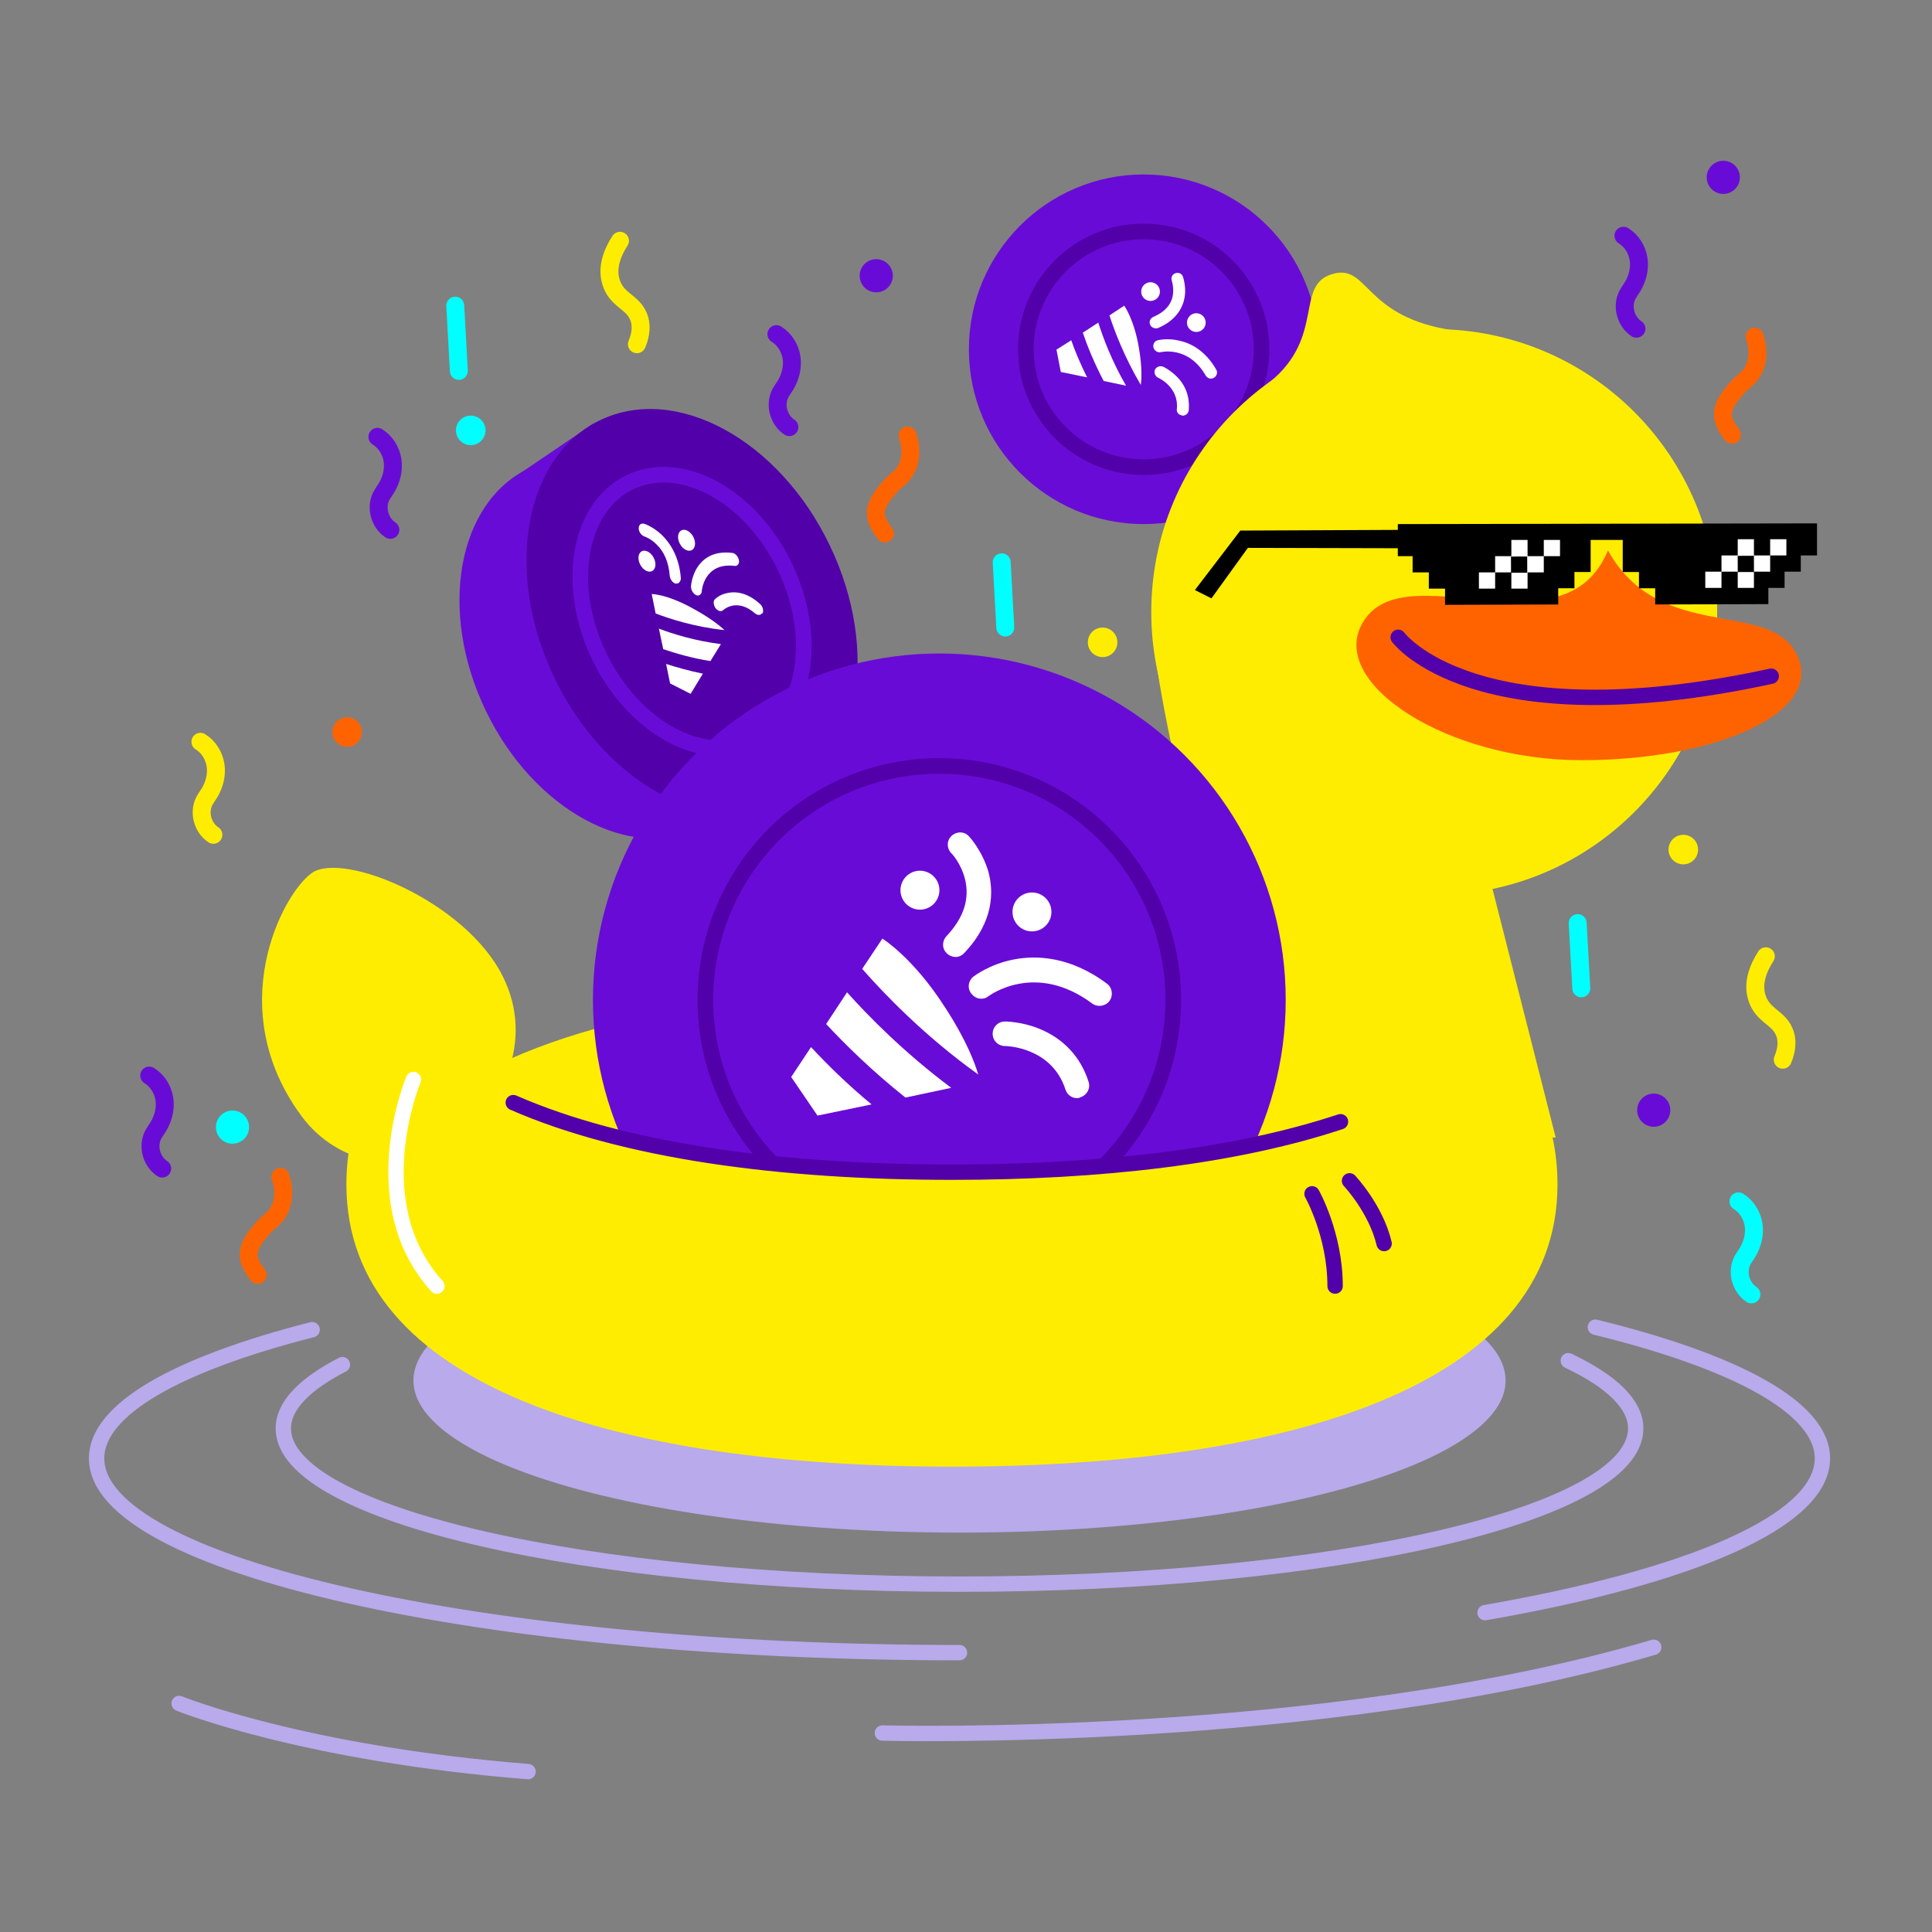 <?xml version="1.0" encoding="utf-8"?>
<!-- Generator: Adobe Illustrator 26.0.1, SVG Export Plug-In . SVG Version: 6.00 Build 0)  -->
<svg version="1.1" id="Layer_1" xmlns="http://www.w3.org/2000/svg" xmlns:xlink="http://www.w3.org/1999/xlink" x="0px" y="0px"
	 viewBox="0 0 536 536" style="enable-background:new 0 0 536 536;" xml:space="preserve">
<rect x="0" y="0" width="536" height="536" fill="#808080" stroke="none"/>
<style type="text/css">
	.st0{fill:#690BD6;}
	.st1{fill:none;stroke:#5200A9;stroke-width:4.339;stroke-linecap:round;stroke-linejoin:round;stroke-miterlimit:10;}
	.st2{fill:#FFFFFF;}
	.st3{fill:#B8AAEB;}
	.st4{fill:none;stroke:#B8AAEB;stroke-width:4.266;stroke-linecap:round;stroke-linejoin:round;stroke-miterlimit:10;}
	.st5{fill:#FFED00;}
	.st6{fill:#FF6300;}
	.st7{fill:none;stroke:#5200A9;stroke-width:4.266;stroke-linecap:round;stroke-linejoin:round;stroke-miterlimit:10;}
	.st8{fill:#4F09A0;}
	.st9{fill:#5200A9;}
	.st10{fill:none;stroke:#690BD6;stroke-width:4.339;stroke-linecap:round;stroke-linejoin:round;stroke-miterlimit:10;}
	.st11{fill:none;stroke:#FFFFFF;stroke-width:4.266;stroke-linecap:round;stroke-linejoin:round;stroke-miterlimit:10;}
	.st12{fill:none;stroke:#FFED00;stroke-width:4.978;stroke-linecap:round;stroke-miterlimit:10;}
	.st13{fill:none;stroke:#FF6300;stroke-width:4.978;stroke-linecap:round;stroke-miterlimit:10;}
	.st14{fill:none;stroke:#690BD6;stroke-width:4.978;stroke-linecap:round;stroke-miterlimit:10;}
	.st15{fill:none;stroke:#00FFFF;stroke-width:4.978;stroke-linecap:round;stroke-miterlimit:10;}
	.st16{fill:#00FFFF;}
</style>
<g>
	<g>
		<circle class="st0" cx="317.3" cy="96.9" r="48.5"/>
		<circle class="st1" cx="317.3" cy="96.9" r="32.7"/>
		<circle class="st2" cx="331.9" cy="89.5" r="2.6"/>
		<circle class="st2" cx="319.2" cy="80.9" r="2.6"/>
		<path class="st2" d="M319.7,90.8c-0.3-0.2-0.5-0.4-0.6-0.7c-0.4-0.8,0-1.8,0.9-2.2c3.1-1.3,5-3.4,5.4-6.1c0.3-2.1-0.3-3.9-0.3-3.9
			c-0.3-0.9,0.1-1.8,1-2.1c0.9-0.3,1.8,0.1,2.1,1c0,0.1,0.9,2.5,0.5,5.4c-0.4,2.7-2,6.5-7.4,8.8C320.7,91.2,320.2,91.1,319.7,90.8z"
			/>
		<path class="st2" d="M327.2,115c-0.5-0.3-0.8-0.9-0.7-1.5c0.6-6-4.9-8.6-5.2-8.7c-0.8-0.4-1.2-1.3-0.9-2.2
			c0.4-0.8,1.3-1.2,2.2-0.9c0.1,0,2,0.9,3.9,2.8c2.5,2.5,3.6,5.7,3.3,9.3c-0.1,0.9-0.9,1.6-1.8,1.5
			C327.7,115.2,327.4,115.1,327.2,115z"/>
		<path class="st2" d="M320.7,97.4c-0.3-0.2-0.6-0.6-0.7-1c-0.2-0.9,0.3-1.8,1.2-2c0.1,0,2.6-0.7,5.9,0.1c3,0.6,7.2,2.6,10.3,8
			c0.5,0.8,0.2,1.8-0.6,2.3c-0.8,0.5-1.8,0.2-2.3-0.6c-4.8-8.4-12.4-6.5-12.5-6.5C321.5,97.8,321.1,97.7,320.7,97.4z"/>
		<g>
			<path class="st2" d="M316.5,106.8c0.2-1.5,0.4-4.8-0.5-10.1c-1.3-8-4.1-11.9-4.1-11.9l-4.1,2.7C309.1,91.6,311.9,99,316.5,106.8z
				"/>
			<path class="st2" d="M306.2,105.7l6.2,1.3c-4-6.9-6.4-13.4-7.7-17.5l-4.3,2.8C301.6,95.8,303.5,100.6,306.2,105.7z"/>
			<path class="st2" d="M297.2,94.4l-4.1,2.6l1.2,6.2l7.3,1.5C299.7,100.9,298.2,97.3,297.2,94.4z"/>
		</g>
	</g>
	<ellipse class="st3" cx="266.2" cy="383" rx="151.5" ry="42.2"/>
	<path class="st4" d="M266.2,458.5c-132.2,0-239.4-24.1-239.4-53.9c0-13.7,22.6-26.2,59.8-35.7"/>
	<path class="st4" d="M442.6,368.2c39.1,9.6,63,22.4,63,36.4c0,17.4-36.7,32.9-93.6,42.8"/>
	<path class="st4" d="M435.1,377.5c12,5.7,18.7,12.1,18.7,18.8c0,23.9-84,43.2-187.6,43.2S78.6,420.1,78.6,396.3
		c0-6.3,5.9-12.3,16.4-17.7"/>
	<path class="st5" d="M264.1,355.7c44.6,0,85.1,5.1,115.1,16.7c15.4,5.9,46.8-49.2,35.9-60c-27.3-27-84.7-38.3-151.1-38.3
		c-61.9,0-116,9.9-145.2,33.1c-14.5,11.6,14.9,70.9,30.5,65C179.4,360.8,219.7,355.7,264.1,355.7z"/>
	<path class="st5" d="M319.8,176.8c8.8,68.3,40.6,136.6,40.6,136.6l71.2,2.2l-21.6-85L319.8,176.8z"/>
	<g>
		<circle class="st5" cx="397.9" cy="169.8" r="78.5"/>
		<path class="st6" d="M377.8,173.2c11.1-20.7,56,9.4,68.3-20.5c14.5,26.1,45,13.2,52.5,29.1s-22.4,29.1-59.8,29.1
			S368.9,189.7,377.8,173.2z"/>
		<g>
			<path class="st2" d="M436.8,146.6c-0.2,0.4-20.6,1.5-20.6,1.5L405.3,166l20.7-0.3l12.9-17.4L436.8,146.6z"/>
			<polygon class="st2" points="497.3,147.1 481.2,148.1 467,164.1 488.2,165.1 500,151.7 			"/>
			<rect x="482.1" y="154.2" transform="matrix(1 -3.054408e-03 3.054408e-03 1 -0.476 1.48)" width="4.5" height="4.5"/>
			<rect x="419.2" y="154.4" transform="matrix(1 -3.054408e-03 3.054408e-03 1 -0.476 1.288)" width="4.5" height="4.5"/>
			<path d="M387.8,145.4v8.9h4.1v4.5h4.5v4.5h4.5v4.5l31.4-0.1v-4.5h4.5v-4.5h4.5v-8.9h8.9v8.9h4.5v4.5h4.5v4.5l31.4-0.1v-4.5h4.5
				v-4.5h4.5v-4.5h4.5v-8.9L387.8,145.4z M473.1,158.6h4.5v-4.5h4.5v-4.5h4.5v4.5h4.5v-4.5h4.5v4.5h-4.5v4.5h-4.5v4.5h-4.5v-4.5
				h-4.5v4.5h-4.5V158.6z M410.3,158.8h4.5v-4.5h4.5v-4.5h4.5v4.5h4.5v-4.5h4.5v4.5h-4.5v4.5h-4.5v4.5h-4.5v-4.5h-4.5v4.5h-4.5
				V158.8z"/>
			<polygon points="389.7,147 344.1,147.2 331.5,163.7 336.1,166 346.2,152 389,152.1 			"/>
		</g>
		<path class="st5" d="M401.1,91.3c-23.1-4.2-21.6-18.4-31.7-15.2c-10.1,3.2-1.8,17.3-17,29.8C336.9,118.8,424.2,95.6,401.1,91.3z"
			/>
		<path class="st7" d="M387.9,176.8c0,0,21,28.7,103.5,10.8"/>
	</g>
	<path class="st8" d="M264.1,338.1c39.1,0,75.1-3.9,103.6-12.7c-28.5-8.8-64.5-12.7-103.6-12.7s-75.1,3.9-103.6,12.7
		C189,334.1,225,338.1,264.1,338.1z"/>
	<g>
		
			<ellipse transform="matrix(0.901 -0.433 0.433 0.901 -61.05 91.79)" class="st0" cx="170.8" cy="179.8" rx="39.9" ry="55.4"/>
		<polygon class="st0" points="144,135.8 144.6,131.1 164.8,117.4 215.8,223.5 192.3,231 		"/>
		
			<ellipse transform="matrix(0.901 -0.433 0.433 0.901 -54.526 100.012)" class="st9" cx="192.1" cy="169.6" rx="42.4" ry="58.9"/>
		
			<ellipse transform="matrix(0.901 -0.433 0.433 0.901 -54.526 100.012)" class="st10" cx="192.1" cy="169.6" rx="28.6" ry="39.8"/>
		<ellipse transform="matrix(0.883 -0.469 0.469 0.883 -48.09 106.781)" class="st2" cx="190.5" cy="150" rx="2.1" ry="3.1"/>
		
			<ellipse transform="matrix(0.883 -0.469 0.469 0.883 -52.083 102.301)" class="st2" cx="179.5" cy="155.8" rx="2.1" ry="3.1"/>
		<path class="st2" d="M188.2,161.8c-0.2,0.1-0.5,0.1-0.8,0.1c-0.8-0.2-1.5-1.2-1.6-2.2c-0.3-3.7-1.5-6.6-3.7-8.7
			c-1.7-1.7-3.4-2.2-3.4-2.2c-0.8-0.3-1.5-1.3-1.5-2.2c0-1,0.6-1.5,1.5-1.3c0.1,0,2.4,0.8,4.8,3c2.2,2.1,5,6,5.4,12.3
			C188.8,161.1,188.6,161.5,188.2,161.8z"/>
		<path class="st2" d="M211,170.5c-0.4,0.2-1,0.1-1.5-0.3c-5-4.4-8.7-1.1-8.9-0.9c-0.6,0.5-1.5,0.2-2.1-0.6c-0.6-0.9-0.7-2-0.1-2.5
			c0.1-0.1,1.3-1.3,3.5-1.7c2.9-0.6,6,0.4,8.9,3c0.8,0.7,1.1,1.8,0.8,2.6C211.3,170.2,211.2,170.4,211,170.5z"/>
		<path class="st2" d="M194.1,165.1c-0.3,0.1-0.6,0.2-1,0c-0.8-0.4-1.4-1.4-1.4-2.4c0-0.1,0.2-2.8,1.7-5.2c1.4-2.2,4.2-4.8,9.8-4.1
			c0.8,0.1,1.6,1,1.8,2s-0.4,1.7-1.2,1.6c-8.5-1-9.1,6.9-9.1,7C194.7,164.5,194.4,164.9,194.1,165.1z"/>
		<g>
			<path class="st2" d="M201,174.8c-1.3-1.2-4-3.4-8.8-6c-7.2-4-11.4-4-11.4-4l1.1,5.4C185.8,171.7,193,174,201,174.8z"/>
			<path class="st2" d="M197.1,183.4l2.9-4.7c-7.1-0.9-13.3-2.8-17.2-4.3l1.2,5.7C187.3,181.2,191.9,182.6,197.1,183.4z"/>
			<path class="st2" d="M184.8,184.2l1.1,5.4l5.7,2.9l3.4-5.6C191.1,186.1,187.6,185.1,184.8,184.2z"/>
		</g>
	</g>
	<g>
		<circle class="st0" cx="260.6" cy="277.4" r="96.1"/>
		<circle class="st1" cx="260.6" cy="277.4" r="64.9"/>
		<circle class="st2" cx="286.3" cy="253" r="5.4"/>
		
			<ellipse transform="matrix(0.316 -0.949 0.949 0.316 -59.919 411.067)" class="st2" cx="255.2" cy="247.1" rx="5.4" ry="5.4"/>
		<path class="st2" d="M264.4,265.4c-0.6-0.1-1.2-0.4-1.7-0.9c-1.4-1.3-1.4-3.4-0.1-4.8c4.8-5.1,6.5-10.4,5.1-15.9
			c-1.1-4.3-3.7-7.1-3.8-7.1c-1.3-1.4-1.3-3.5,0.1-4.8s3.5-1.3,4.8,0.1c0.2,0.2,3.7,4,5.4,9.8c1.5,5.5,1.6,13.9-6.7,22.6
			C266.7,265.3,265.5,265.7,264.4,265.4z"/>
		<path class="st2" d="M298.2,304.6c-1.2-0.2-2.2-1.1-2.6-2.3c-3.8-11.8-16.3-12.1-16.8-12.1c-1.9,0-3.4-1.5-3.4-3.4
			s1.5-3.4,3.4-3.4c0.2,0,4.6,0,9.5,2c6.7,2.7,11.5,7.8,13.7,14.7c0.6,1.8-0.4,3.7-2.2,4.3C299.3,304.7,298.7,304.7,298.2,304.6z"/>
		<path class="st2" d="M271.6,277c-0.8-0.1-1.5-0.6-2.1-1.3c-1.2-1.5-0.9-3.6,0.6-4.8c0.2-0.1,4.4-3.4,11.1-4.7
			c6.1-1.2,15.6-1,25.9,6.7c1.5,1.1,1.8,3.3,0.7,4.8c-1.1,1.5-3.3,1.8-4.8,0.7c-15.9-11.8-28.6-2.1-28.8-2
			C273.5,277,272.5,277.2,271.6,277z"/>
		<g>
			<path class="st2" d="M271.4,298.1c-0.9-3-3.2-9.4-9.2-18.6c-8.9-13.9-17.4-19.1-17.4-19.1l-5.6,8.4
				C245.1,275.5,256.3,287.3,271.4,298.1z"/>
			<path class="st2" d="M251.2,304.5l12.7-2.7c-13.1-9.8-23-19.9-28.9-26.5l-5.8,8.8C234.4,289.7,241.9,297.1,251.2,304.5z"/>
			<path class="st2" d="M225,290.5l-5.5,8.3l7.3,10.7l15-3.1C234.9,300.7,229.3,295.1,225,290.5z"/>
		</g>
	</g>
	<path class="st5" d="M264.1,325.2c-67.4,0-125.5-11.7-152.3-39.6c-10.1,13.1-15.7,27.6-15.7,43c0,56.1,75.2,78.3,168,78.3
		s168-22.2,168-78.3c0-15.4-5.6-29.9-15.7-43C389.6,313.5,331.5,325.2,264.1,325.2z"/>
	<path class="st5" d="M139.5,270.9c9,18-0.3,36.8-13.9,46.3s-32,5.9-41.9-7.5c-22.1-29.8-5.4-61.7,2.8-67.5
		C95.2,236.1,129.2,250.1,139.5,270.9z"/>
	<path class="st7" d="M142.4,305.9c30.6,13.4,73.8,19.3,121.7,19.3c41,0,78.6-4.3,107.8-14"/>
	<path class="st11" d="M114.7,299.5c0,0-14.4,34.2,6.5,57.3"/>
	<path class="st7" d="M364,331.2c0,0,6.4,11.3,6.4,25.6"/>
	<path class="st7" d="M374.4,327.6c0,0,7.3,7.7,9.6,17.4"/>
	<path class="st4" d="M244.8,480.8c0,0,122.4,3.3,214-23.8"/>
	<path class="st4" d="M49.7,472.6c0,0,34.2,13.9,96.8,18.9"/>
</g>
<g>
	<path class="st12" d="M176.7,95.5c1.1-2.6,1.5-5.5,0.3-8c-1.7-3.8-6-4.3-7.5-9.3c-1.2-3.9,0.3-8,2.5-11.4"/>
	<path class="st12" d="M494.6,294c1.1-2.6,1.5-5.5,0.3-8c-1.7-3.8-6-4.3-7.5-9.3c-1.2-3.9,0.3-8,2.5-11.4"/>
	<path class="st13" d="M245.5,148c-1.2-1.6-2.4-3.4-2.5-5.4c-0.1-2.2,1.2-4.3,2.6-6c0.7-0.9,1.5-1.8,2.3-2.6c0.7-0.7,1.5-1.2,2.2-2
		c2.8-2.9,3-7.5,1.7-11.2"/>
	<path class="st14" d="M104.7,121.2c2.3,1.4,3.8,3.9,4.2,6.5c0.4,2.6-0.3,5.4-1.7,7.7c-0.5,0.8-1.1,1.6-1.5,2.4
		c-1.5,3.2-0.3,7.3,2.6,9.2"/>
	<path class="st14" d="M215.4,92.7c2.3,1.4,3.8,3.9,4.2,6.5s-0.3,5.4-1.7,7.7c-0.5,0.8-1.1,1.6-1.5,2.4c-1.5,3.2-0.3,7.3,2.6,9.2"/>
	<path class="st15" d="M482.3,333.3c2.3,1.4,3.8,3.9,4.2,6.5c0.4,2.6-0.3,5.4-1.7,7.7c-0.5,0.8-1.1,1.6-1.5,2.4
		c-1.5,3.2-0.3,7.3,2.6,9.2"/>
	<line class="st15" x1="127.3" y1="102.9" x2="126.3" y2="84.8"/>
	<line class="st15" x1="278.9" y1="174.1" x2="277.9" y2="156"/>
	<circle class="st16" cx="130.6" cy="119.4" r="4.1"/>
	<circle class="st5" cx="305.9" cy="178.2" r="4.1"/>
	<circle class="st6" cx="96.3" cy="203.1" r="4.1"/>
	<circle class="st0" cx="243.1" cy="76.5" r="4.6"/>
	<path class="st13" d="M480.5,120.6c-1.2-1.6-2.4-3.4-2.5-5.4c-0.1-2.2,1.2-4.3,2.6-6c0.7-0.9,1.5-1.8,2.3-2.6
		c0.7-0.7,1.5-1.2,2.2-2c2.8-2.9,3-7.5,1.7-11.2"/>
	<path class="st14" d="M450.4,65.4c2.3,1.4,3.8,3.9,4.2,6.5c0.4,2.6-0.3,5.4-1.7,7.7c-0.5,0.8-1.1,1.6-1.5,2.4
		c-1.5,3.2-0.3,7.3,2.6,9.2"/>
	<line class="st15" x1="438.7" y1="274.2" x2="437.7" y2="256.1"/>
	<circle class="st5" cx="467" cy="235.7" r="4.1"/>
	<circle class="st0" cx="478.1" cy="49.2" r="4.6"/>
	<path class="st13" d="M71.5,353.7c-1.2-1.6-2.4-3.4-2.5-5.4c-0.1-2.2,1.2-4.3,2.6-6c0.7-0.9,1.5-1.8,2.3-2.6c0.7-0.7,1.5-1.2,2.2-2
		c2.8-2.9,3-7.5,1.7-11.2"/>
	<path class="st14" d="M41.4,298.4c2.3,1.4,3.8,3.9,4.2,6.5s-0.3,5.4-1.7,7.7c-0.5,0.8-1.1,1.6-1.5,2.4c-1.5,3.2-0.3,7.3,2.6,9.2"/>
	<path class="st12" d="M55.6,205.8c2.3,1.4,3.8,3.9,4.2,6.5s-0.3,5.4-1.7,7.7c-0.5,0.8-1.1,1.6-1.5,2.4c-1.5,3.2-0.3,7.3,2.6,9.2"/>
	<circle class="st16" cx="64.5" cy="312.7" r="4.6"/>
	<circle class="st0" cx="458.8" cy="308" r="4.6"/>
</g>
</svg>

